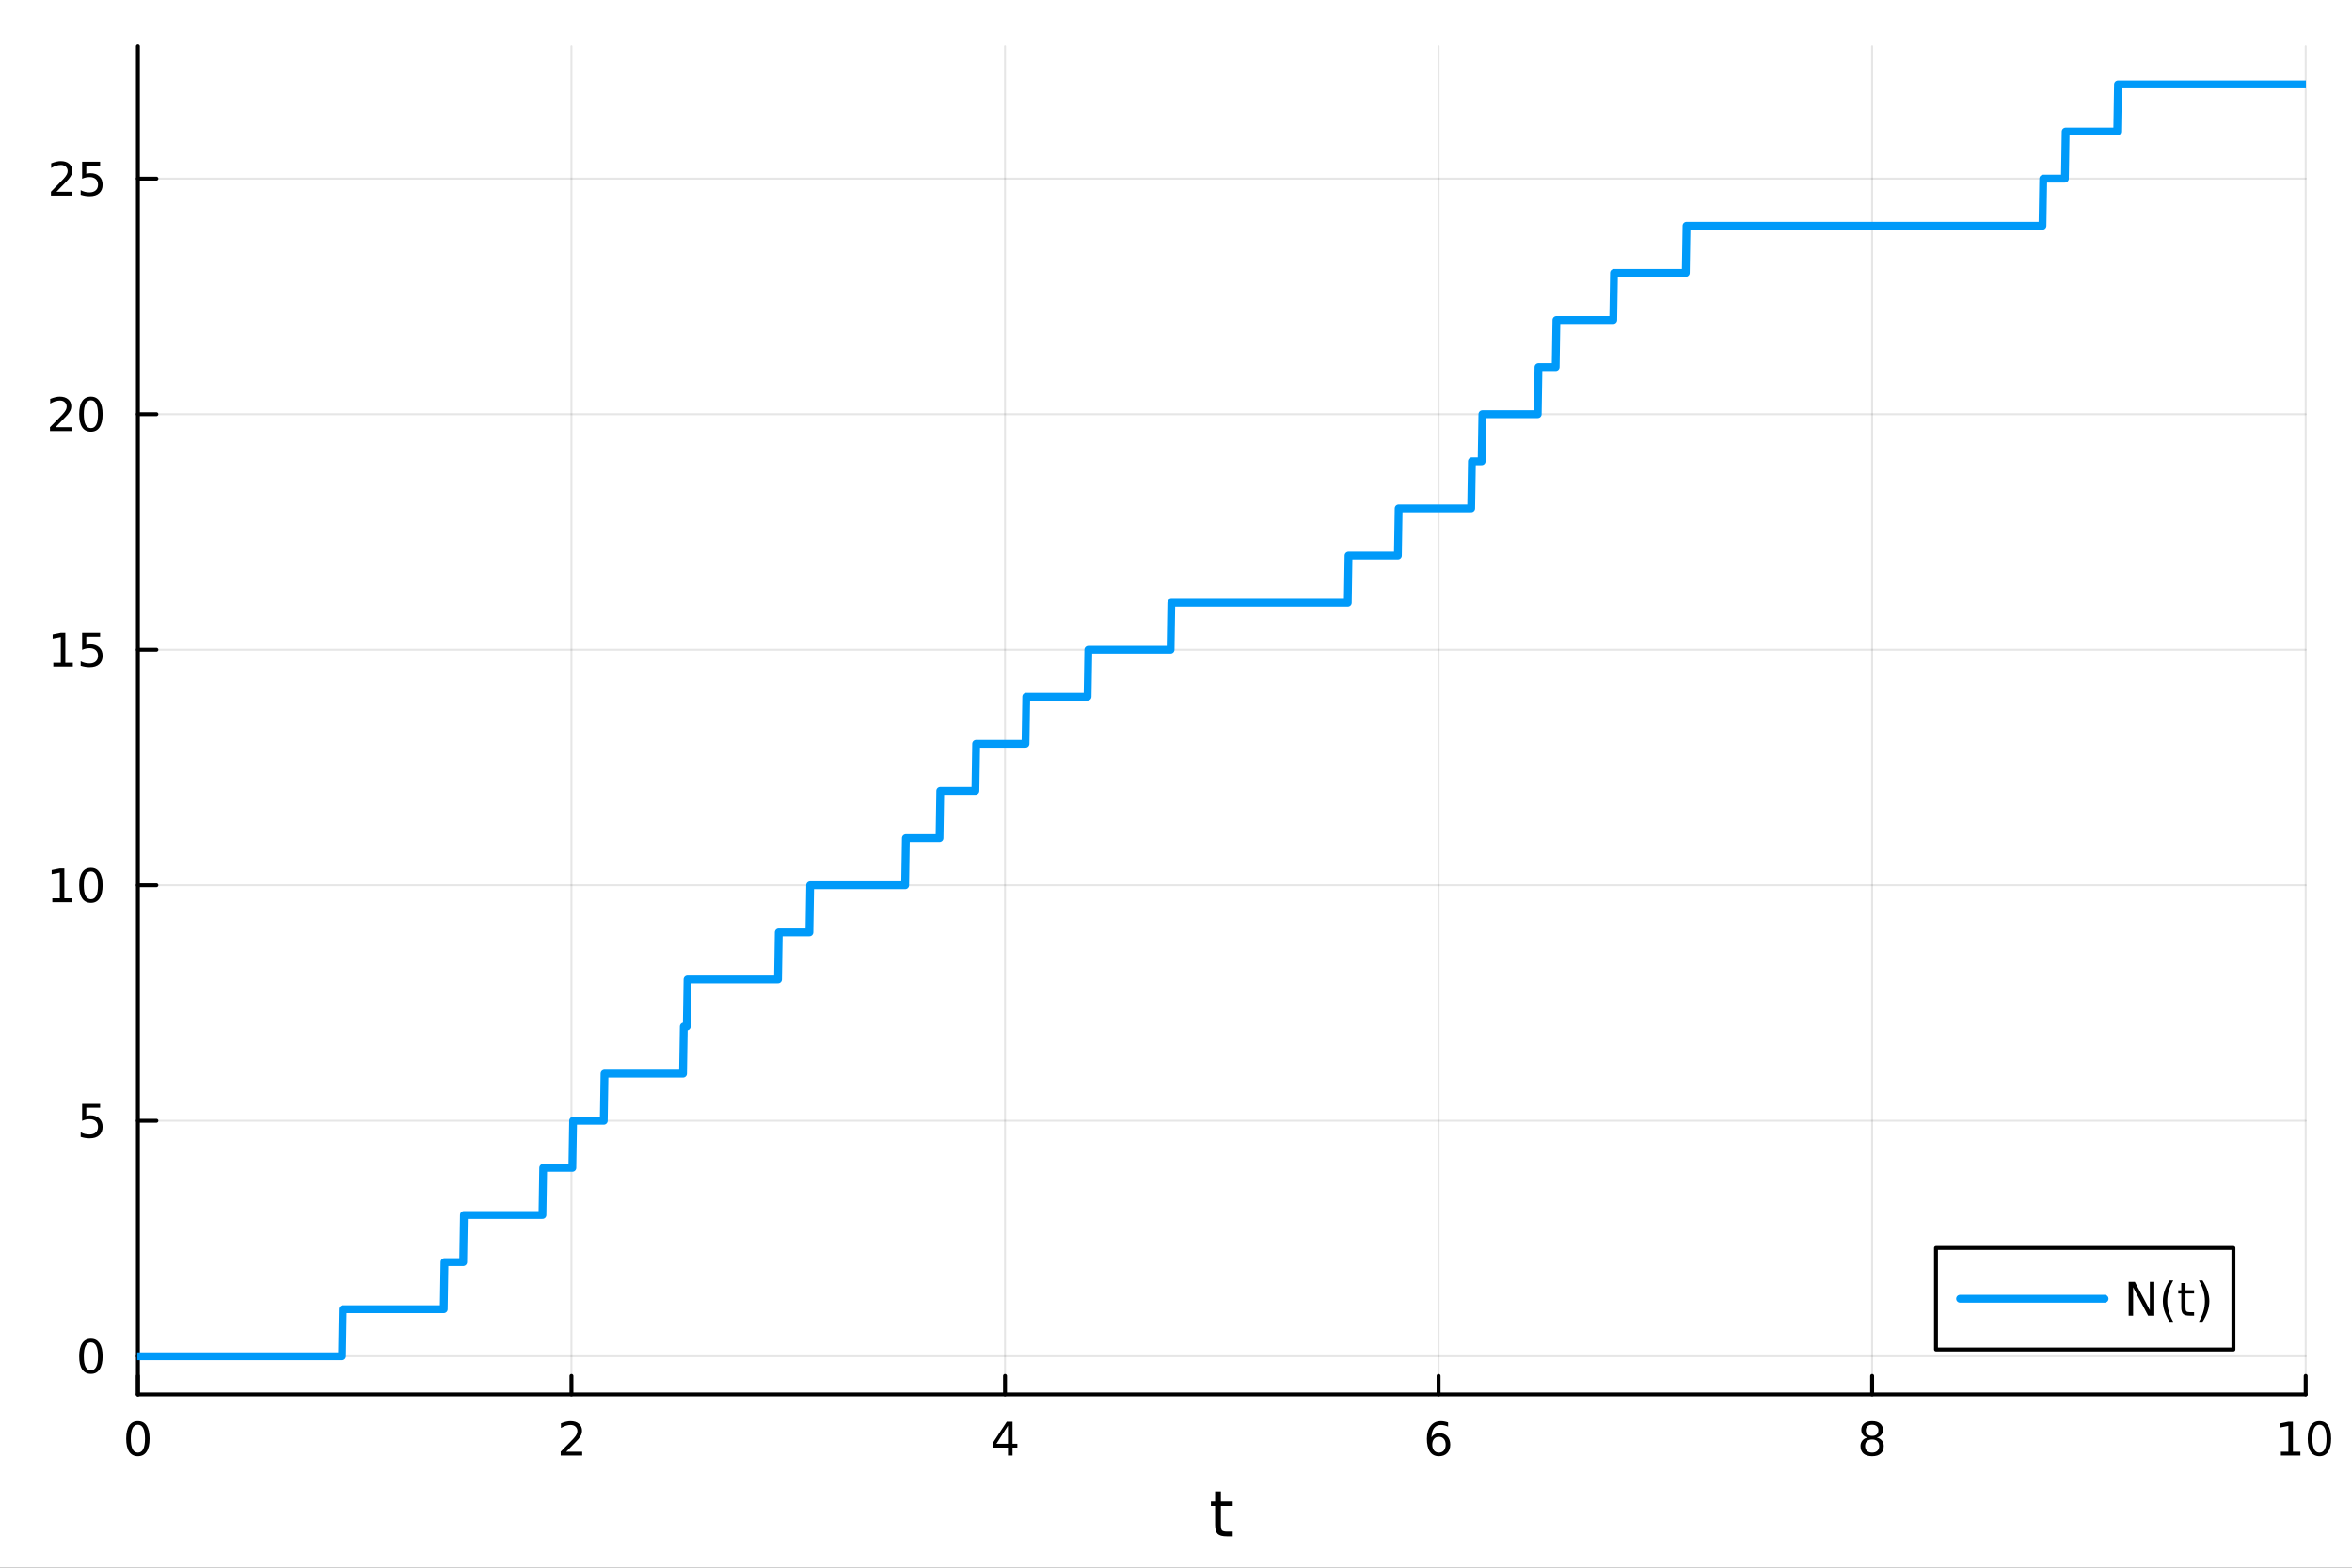 <?xml version="1.0" encoding="utf-8"?>
<svg xmlns="http://www.w3.org/2000/svg" xmlns:xlink="http://www.w3.org/1999/xlink" width="600" height="400" viewBox="0 0 2400 1600">
<rect x="0" y="0" width="2400" height="1600" fill="#333333" stroke="none"/>
<defs>
  <clipPath id="clip920">
    <rect x="0" y="0" width="2400" height="1600"/>
  </clipPath>
</defs>
<path clip-path="url(#clip920)" d="M0 1600 L2400 1600 L2400 0 L0 0  Z" fill="#ffffff" fill-rule="evenodd" fill-opacity="1"/>
<defs>
  <clipPath id="clip921">
    <rect x="480" y="0" width="1681" height="1600"/>
  </clipPath>
</defs>
<path clip-path="url(#clip920)" d="M140.696 1423.18 L2352.76 1423.18 L2352.76 47.244 L140.696 47.244  Z" fill="#ffffff" fill-rule="evenodd" fill-opacity="1"/>
<defs>
  <clipPath id="clip922">
    <rect x="140" y="47" width="2213" height="1377"/>
  </clipPath>
</defs>
<polyline clip-path="url(#clip922)" style="stroke:#000000; stroke-linecap:round; stroke-linejoin:round; stroke-width:2; stroke-opacity:0.1; fill:none" points="140.696,1423.18 140.696,47.244 "/>
<polyline clip-path="url(#clip922)" style="stroke:#000000; stroke-linecap:round; stroke-linejoin:round; stroke-width:2; stroke-opacity:0.1; fill:none" points="583.108,1423.18 583.108,47.244 "/>
<polyline clip-path="url(#clip922)" style="stroke:#000000; stroke-linecap:round; stroke-linejoin:round; stroke-width:2; stroke-opacity:0.1; fill:none" points="1025.52,1423.18 1025.52,47.244 "/>
<polyline clip-path="url(#clip922)" style="stroke:#000000; stroke-linecap:round; stroke-linejoin:round; stroke-width:2; stroke-opacity:0.1; fill:none" points="1467.93,1423.18 1467.93,47.244 "/>
<polyline clip-path="url(#clip922)" style="stroke:#000000; stroke-linecap:round; stroke-linejoin:round; stroke-width:2; stroke-opacity:0.1; fill:none" points="1910.34,1423.18 1910.34,47.244 "/>
<polyline clip-path="url(#clip922)" style="stroke:#000000; stroke-linecap:round; stroke-linejoin:round; stroke-width:2; stroke-opacity:0.1; fill:none" points="2352.76,1423.18 2352.76,47.244 "/>
<polyline clip-path="url(#clip922)" style="stroke:#000000; stroke-linecap:round; stroke-linejoin:round; stroke-width:2; stroke-opacity:0.1; fill:none" points="140.696,1384.24 2352.76,1384.24 "/>
<polyline clip-path="url(#clip922)" style="stroke:#000000; stroke-linecap:round; stroke-linejoin:round; stroke-width:2; stroke-opacity:0.1; fill:none" points="140.696,1143.86 2352.76,1143.86 "/>
<polyline clip-path="url(#clip922)" style="stroke:#000000; stroke-linecap:round; stroke-linejoin:round; stroke-width:2; stroke-opacity:0.1; fill:none" points="140.696,903.478 2352.76,903.478 "/>
<polyline clip-path="url(#clip922)" style="stroke:#000000; stroke-linecap:round; stroke-linejoin:round; stroke-width:2; stroke-opacity:0.1; fill:none" points="140.696,663.098 2352.76,663.098 "/>
<polyline clip-path="url(#clip922)" style="stroke:#000000; stroke-linecap:round; stroke-linejoin:round; stroke-width:2; stroke-opacity:0.1; fill:none" points="140.696,422.718 2352.76,422.718 "/>
<polyline clip-path="url(#clip922)" style="stroke:#000000; stroke-linecap:round; stroke-linejoin:round; stroke-width:2; stroke-opacity:0.1; fill:none" points="140.696,182.338 2352.76,182.338 "/>
<polyline clip-path="url(#clip920)" style="stroke:#000000; stroke-linecap:round; stroke-linejoin:round; stroke-width:4; stroke-opacity:1; fill:none" points="140.696,1423.18 2352.76,1423.18 "/>
<polyline clip-path="url(#clip920)" style="stroke:#000000; stroke-linecap:round; stroke-linejoin:round; stroke-width:4; stroke-opacity:1; fill:none" points="140.696,1423.18 140.696,1404.28 "/>
<polyline clip-path="url(#clip920)" style="stroke:#000000; stroke-linecap:round; stroke-linejoin:round; stroke-width:4; stroke-opacity:1; fill:none" points="583.108,1423.18 583.108,1404.28 "/>
<polyline clip-path="url(#clip920)" style="stroke:#000000; stroke-linecap:round; stroke-linejoin:round; stroke-width:4; stroke-opacity:1; fill:none" points="1025.52,1423.18 1025.52,1404.28 "/>
<polyline clip-path="url(#clip920)" style="stroke:#000000; stroke-linecap:round; stroke-linejoin:round; stroke-width:4; stroke-opacity:1; fill:none" points="1467.93,1423.18 1467.93,1404.28 "/>
<polyline clip-path="url(#clip920)" style="stroke:#000000; stroke-linecap:round; stroke-linejoin:round; stroke-width:4; stroke-opacity:1; fill:none" points="1910.34,1423.18 1910.34,1404.28 "/>
<polyline clip-path="url(#clip920)" style="stroke:#000000; stroke-linecap:round; stroke-linejoin:round; stroke-width:4; stroke-opacity:1; fill:none" points="2352.76,1423.18 2352.76,1404.28 "/>
<path clip-path="url(#clip920)" d="M140.696 1454.1 Q137.084 1454.1 135.256 1457.66 Q133.45 1461.2 133.45 1468.33 Q133.45 1475.44 135.256 1479.01 Q137.084 1482.55 140.696 1482.55 Q144.33 1482.55 146.135 1479.01 Q147.964 1475.44 147.964 1468.33 Q147.964 1461.2 146.135 1457.66 Q144.33 1454.1 140.696 1454.1 M140.696 1450.39 Q146.506 1450.39 149.561 1455 Q152.64 1459.58 152.64 1468.33 Q152.64 1477.06 149.561 1481.67 Q146.506 1486.25 140.696 1486.25 Q134.885 1486.25 131.807 1481.67 Q128.751 1477.06 128.751 1468.33 Q128.751 1459.58 131.807 1455 Q134.885 1450.39 140.696 1450.39 Z" fill="#000000" fill-rule="nonzero" fill-opacity="1" /><path clip-path="url(#clip920)" d="M577.76 1481.64 L594.08 1481.64 L594.08 1485.58 L572.135 1485.58 L572.135 1481.64 Q574.797 1478.89 579.381 1474.26 Q583.987 1469.61 585.168 1468.27 Q587.413 1465.74 588.293 1464.01 Q589.196 1462.25 589.196 1460.56 Q589.196 1457.8 587.251 1456.07 Q585.33 1454.33 582.228 1454.33 Q580.029 1454.33 577.575 1455.09 Q575.145 1455.86 572.367 1457.41 L572.367 1452.69 Q575.191 1451.55 577.645 1450.97 Q580.098 1450.39 582.135 1450.39 Q587.506 1450.39 590.7 1453.08 Q593.895 1455.77 593.895 1460.26 Q593.895 1462.39 593.084 1464.31 Q592.297 1466.2 590.191 1468.8 Q589.612 1469.47 586.51 1472.69 Q583.409 1475.88 577.76 1481.64 Z" fill="#000000" fill-rule="nonzero" fill-opacity="1" /><path clip-path="url(#clip920)" d="M1028.53 1455.09 L1016.72 1473.54 L1028.53 1473.54 L1028.53 1455.09 M1027.3 1451.02 L1033.18 1451.02 L1033.18 1473.54 L1038.11 1473.54 L1038.11 1477.43 L1033.18 1477.43 L1033.18 1485.58 L1028.53 1485.58 L1028.53 1477.43 L1012.93 1477.43 L1012.93 1472.92 L1027.3 1451.02 Z" fill="#000000" fill-rule="nonzero" fill-opacity="1" /><path clip-path="url(#clip920)" d="M1468.34 1466.44 Q1465.19 1466.44 1463.34 1468.59 Q1461.51 1470.74 1461.51 1474.49 Q1461.51 1478.22 1463.34 1480.39 Q1465.19 1482.55 1468.34 1482.55 Q1471.48 1482.55 1473.31 1480.39 Q1475.17 1478.22 1475.17 1474.49 Q1475.17 1470.74 1473.31 1468.59 Q1471.48 1466.44 1468.34 1466.44 M1477.62 1451.78 L1477.62 1456.04 Q1475.86 1455.21 1474.05 1454.77 Q1472.27 1454.33 1470.51 1454.33 Q1465.88 1454.33 1463.43 1457.45 Q1461 1460.58 1460.65 1466.9 Q1462.02 1464.89 1464.08 1463.82 Q1466.14 1462.73 1468.61 1462.73 Q1473.82 1462.73 1476.83 1465.9 Q1479.86 1469.05 1479.86 1474.49 Q1479.86 1479.82 1476.72 1483.03 Q1473.57 1486.25 1468.34 1486.25 Q1462.34 1486.25 1459.17 1481.67 Q1456 1477.06 1456 1468.33 Q1456 1460.14 1459.89 1455.28 Q1463.78 1450.39 1470.33 1450.39 Q1472.09 1450.39 1473.87 1450.74 Q1475.67 1451.09 1477.62 1451.78 Z" fill="#000000" fill-rule="nonzero" fill-opacity="1" /><path clip-path="url(#clip920)" d="M1910.34 1469.17 Q1907.01 1469.17 1905.09 1470.95 Q1903.19 1472.73 1903.19 1475.86 Q1903.19 1478.98 1905.09 1480.77 Q1907.01 1482.55 1910.34 1482.55 Q1913.68 1482.55 1915.6 1480.77 Q1917.52 1478.96 1917.52 1475.86 Q1917.52 1472.73 1915.6 1470.95 Q1913.7 1469.17 1910.34 1469.17 M1905.67 1467.18 Q1902.66 1466.44 1900.97 1464.38 Q1899.3 1462.32 1899.3 1459.35 Q1899.3 1455.21 1902.24 1452.8 Q1905.2 1450.39 1910.34 1450.39 Q1915.51 1450.39 1918.45 1452.8 Q1921.39 1455.21 1921.39 1459.35 Q1921.39 1462.32 1919.7 1464.38 Q1918.03 1466.44 1915.04 1467.18 Q1918.42 1467.96 1920.3 1470.26 Q1922.2 1472.55 1922.2 1475.86 Q1922.2 1480.88 1919.12 1483.57 Q1916.06 1486.25 1910.34 1486.25 Q1904.63 1486.25 1901.55 1483.57 Q1898.49 1480.88 1898.49 1475.86 Q1898.49 1472.55 1900.39 1470.26 Q1902.29 1467.96 1905.67 1467.18 M1903.95 1459.79 Q1903.95 1462.48 1905.62 1463.98 Q1907.31 1465.49 1910.34 1465.49 Q1913.35 1465.49 1915.04 1463.98 Q1916.76 1462.48 1916.76 1459.79 Q1916.76 1457.11 1915.04 1455.6 Q1913.35 1454.1 1910.34 1454.1 Q1907.31 1454.1 1905.62 1455.6 Q1903.95 1457.11 1903.95 1459.79 Z" fill="#000000" fill-rule="nonzero" fill-opacity="1" /><path clip-path="url(#clip920)" d="M2327.44 1481.64 L2335.08 1481.64 L2335.08 1455.28 L2326.77 1456.95 L2326.77 1452.69 L2335.04 1451.02 L2339.71 1451.02 L2339.71 1481.64 L2347.35 1481.64 L2347.35 1485.58 L2327.44 1485.58 L2327.44 1481.64 Z" fill="#000000" fill-rule="nonzero" fill-opacity="1" /><path clip-path="url(#clip920)" d="M2366.8 1454.1 Q2363.18 1454.1 2361.36 1457.66 Q2359.55 1461.2 2359.55 1468.33 Q2359.55 1475.44 2361.36 1479.01 Q2363.18 1482.55 2366.8 1482.55 Q2370.43 1482.55 2372.23 1479.01 Q2374.06 1475.44 2374.06 1468.33 Q2374.06 1461.2 2372.23 1457.66 Q2370.43 1454.1 2366.8 1454.1 M2366.8 1450.39 Q2372.61 1450.39 2375.66 1455 Q2378.74 1459.58 2378.74 1468.33 Q2378.74 1477.06 2375.66 1481.67 Q2372.61 1486.25 2366.8 1486.25 Q2360.99 1486.25 2357.91 1481.67 Q2354.85 1477.06 2354.85 1468.33 Q2354.85 1459.58 2357.91 1455 Q2360.99 1450.39 2366.8 1450.39 Z" fill="#000000" fill-rule="nonzero" fill-opacity="1" /><path clip-path="url(#clip920)" d="M1245.79 1522.27 L1245.79 1532.4 L1257.85 1532.4 L1257.85 1536.95 L1245.79 1536.95 L1245.79 1556.3 Q1245.79 1560.66 1246.96 1561.9 Q1248.17 1563.14 1251.83 1563.14 L1257.85 1563.14 L1257.85 1568.04 L1251.83 1568.04 Q1245.05 1568.04 1242.48 1565.53 Q1239.9 1562.98 1239.9 1556.3 L1239.9 1536.95 L1235.6 1536.95 L1235.6 1532.4 L1239.9 1532.4 L1239.9 1522.27 L1245.79 1522.27 Z" fill="#000000" fill-rule="nonzero" fill-opacity="1" /><polyline clip-path="url(#clip920)" style="stroke:#000000; stroke-linecap:round; stroke-linejoin:round; stroke-width:4; stroke-opacity:1; fill:none" points="140.696,1423.18 140.696,47.244 "/>
<polyline clip-path="url(#clip920)" style="stroke:#000000; stroke-linecap:round; stroke-linejoin:round; stroke-width:4; stroke-opacity:1; fill:none" points="140.696,1384.24 159.593,1384.24 "/>
<polyline clip-path="url(#clip920)" style="stroke:#000000; stroke-linecap:round; stroke-linejoin:round; stroke-width:4; stroke-opacity:1; fill:none" points="140.696,1143.86 159.593,1143.86 "/>
<polyline clip-path="url(#clip920)" style="stroke:#000000; stroke-linecap:round; stroke-linejoin:round; stroke-width:4; stroke-opacity:1; fill:none" points="140.696,903.478 159.593,903.478 "/>
<polyline clip-path="url(#clip920)" style="stroke:#000000; stroke-linecap:round; stroke-linejoin:round; stroke-width:4; stroke-opacity:1; fill:none" points="140.696,663.098 159.593,663.098 "/>
<polyline clip-path="url(#clip920)" style="stroke:#000000; stroke-linecap:round; stroke-linejoin:round; stroke-width:4; stroke-opacity:1; fill:none" points="140.696,422.718 159.593,422.718 "/>
<polyline clip-path="url(#clip920)" style="stroke:#000000; stroke-linecap:round; stroke-linejoin:round; stroke-width:4; stroke-opacity:1; fill:none" points="140.696,182.338 159.593,182.338 "/>
<path clip-path="url(#clip920)" d="M92.751 1370.04 Q89.14 1370.04 87.311 1373.6 Q85.506 1377.14 85.506 1384.27 Q85.506 1391.38 87.311 1394.94 Q89.14 1398.49 92.751 1398.49 Q96.385 1398.49 98.191 1394.94 Q100.02 1391.38 100.02 1384.27 Q100.02 1377.14 98.191 1373.6 Q96.385 1370.04 92.751 1370.04 M92.751 1366.33 Q98.561 1366.33 101.617 1370.94 Q104.696 1375.52 104.696 1384.27 Q104.696 1393 101.617 1397.61 Q98.561 1402.19 92.751 1402.19 Q86.941 1402.19 83.862 1397.61 Q80.807 1393 80.807 1384.27 Q80.807 1375.52 83.862 1370.94 Q86.941 1366.33 92.751 1366.33 Z" fill="#000000" fill-rule="nonzero" fill-opacity="1" /><path clip-path="url(#clip920)" d="M83.793 1126.58 L102.149 1126.58 L102.149 1130.51 L88.075 1130.51 L88.075 1138.99 Q89.094 1138.64 90.112 1138.48 Q91.131 1138.29 92.149 1138.29 Q97.936 1138.29 101.316 1141.46 Q104.696 1144.63 104.696 1150.05 Q104.696 1155.63 101.223 1158.73 Q97.751 1161.81 91.432 1161.81 Q89.256 1161.81 86.987 1161.44 Q84.742 1161.07 82.335 1160.33 L82.335 1155.63 Q84.418 1156.76 86.64 1157.32 Q88.862 1157.87 91.339 1157.87 Q95.344 1157.87 97.682 1155.77 Q100.02 1153.66 100.02 1150.05 Q100.02 1146.44 97.682 1144.33 Q95.344 1142.23 91.339 1142.23 Q89.464 1142.23 87.589 1142.64 Q85.737 1143.06 83.793 1143.94 L83.793 1126.58 Z" fill="#000000" fill-rule="nonzero" fill-opacity="1" /><path clip-path="url(#clip920)" d="M53.4 916.823 L61.038 916.823 L61.038 890.457 L52.728 892.124 L52.728 887.865 L60.992 886.198 L65.668 886.198 L65.668 916.823 L73.307 916.823 L73.307 920.758 L53.4 920.758 L53.4 916.823 Z" fill="#000000" fill-rule="nonzero" fill-opacity="1" /><path clip-path="url(#clip920)" d="M92.751 889.277 Q89.14 889.277 87.311 892.842 Q85.506 896.383 85.506 903.513 Q85.506 910.619 87.311 914.184 Q89.14 917.726 92.751 917.726 Q96.385 917.726 98.191 914.184 Q100.02 910.619 100.02 903.513 Q100.02 896.383 98.191 892.842 Q96.385 889.277 92.751 889.277 M92.751 885.573 Q98.561 885.573 101.617 890.18 Q104.696 894.763 104.696 903.513 Q104.696 912.24 101.617 916.846 Q98.561 921.429 92.751 921.429 Q86.941 921.429 83.862 916.846 Q80.807 912.24 80.807 903.513 Q80.807 894.763 83.862 890.18 Q86.941 885.573 92.751 885.573 Z" fill="#000000" fill-rule="nonzero" fill-opacity="1" /><path clip-path="url(#clip920)" d="M54.395 676.443 L62.034 676.443 L62.034 650.077 L53.724 651.744 L53.724 647.485 L61.987 645.818 L66.663 645.818 L66.663 676.443 L74.302 676.443 L74.302 680.378 L54.395 680.378 L54.395 676.443 Z" fill="#000000" fill-rule="nonzero" fill-opacity="1" /><path clip-path="url(#clip920)" d="M83.793 645.818 L102.149 645.818 L102.149 649.753 L88.075 649.753 L88.075 658.225 Q89.094 657.878 90.112 657.716 Q91.131 657.531 92.149 657.531 Q97.936 657.531 101.316 660.702 Q104.696 663.873 104.696 669.29 Q104.696 674.869 101.223 677.971 Q97.751 681.049 91.432 681.049 Q89.256 681.049 86.987 680.679 Q84.742 680.308 82.335 679.568 L82.335 674.869 Q84.418 676.003 86.64 676.559 Q88.862 677.114 91.339 677.114 Q95.344 677.114 97.682 675.008 Q100.02 672.901 100.02 669.29 Q100.02 665.679 97.682 663.572 Q95.344 661.466 91.339 661.466 Q89.464 661.466 87.589 661.883 Q85.737 662.299 83.793 663.179 L83.793 645.818 Z" fill="#000000" fill-rule="nonzero" fill-opacity="1" /><path clip-path="url(#clip920)" d="M56.617 436.063 L72.936 436.063 L72.936 439.998 L50.992 439.998 L50.992 436.063 Q53.654 433.308 58.237 428.678 Q62.844 424.026 64.025 422.683 Q66.27 420.16 67.149 418.424 Q68.052 416.665 68.052 414.975 Q68.052 412.22 66.108 410.484 Q64.186 408.748 61.085 408.748 Q58.886 408.748 56.432 409.512 Q54.001 410.276 51.224 411.827 L51.224 407.104 Q54.048 405.97 56.501 405.392 Q58.955 404.813 60.992 404.813 Q66.362 404.813 69.557 407.498 Q72.751 410.183 72.751 414.674 Q72.751 416.804 71.941 418.725 Q71.154 420.623 69.048 423.216 Q68.469 423.887 65.367 427.104 Q62.265 430.299 56.617 436.063 Z" fill="#000000" fill-rule="nonzero" fill-opacity="1" /><path clip-path="url(#clip920)" d="M92.751 408.517 Q89.14 408.517 87.311 412.081 Q85.506 415.623 85.506 422.753 Q85.506 429.859 87.311 433.424 Q89.14 436.965 92.751 436.965 Q96.385 436.965 98.191 433.424 Q100.02 429.859 100.02 422.753 Q100.02 415.623 98.191 412.081 Q96.385 408.517 92.751 408.517 M92.751 404.813 Q98.561 404.813 101.617 409.419 Q104.696 414.003 104.696 422.753 Q104.696 431.479 101.617 436.086 Q98.561 440.669 92.751 440.669 Q86.941 440.669 83.862 436.086 Q80.807 431.479 80.807 422.753 Q80.807 414.003 83.862 409.419 Q86.941 404.813 92.751 404.813 Z" fill="#000000" fill-rule="nonzero" fill-opacity="1" /><path clip-path="url(#clip920)" d="M57.612 195.683 L73.932 195.683 L73.932 199.618 L51.987 199.618 L51.987 195.683 Q54.65 192.928 59.233 188.298 Q63.839 183.646 65.02 182.303 Q67.265 179.78 68.145 178.044 Q69.048 176.285 69.048 174.595 Q69.048 171.84 67.103 170.104 Q65.182 168.368 62.08 168.368 Q59.881 168.368 57.427 169.132 Q54.997 169.896 52.219 171.447 L52.219 166.724 Q55.043 165.59 57.497 165.011 Q59.95 164.433 61.987 164.433 Q67.358 164.433 70.552 167.118 Q73.747 169.803 73.747 174.294 Q73.747 176.423 72.936 178.345 Q72.149 180.243 70.043 182.835 Q69.464 183.507 66.362 186.724 Q63.261 189.919 57.612 195.683 Z" fill="#000000" fill-rule="nonzero" fill-opacity="1" /><path clip-path="url(#clip920)" d="M83.793 165.058 L102.149 165.058 L102.149 168.993 L88.075 168.993 L88.075 177.465 Q89.094 177.118 90.112 176.956 Q91.131 176.771 92.149 176.771 Q97.936 176.771 101.316 179.942 Q104.696 183.113 104.696 188.53 Q104.696 194.108 101.223 197.21 Q97.751 200.289 91.432 200.289 Q89.256 200.289 86.987 199.919 Q84.742 199.548 82.335 198.808 L82.335 194.108 Q84.418 195.243 86.64 195.798 Q88.862 196.354 91.339 196.354 Q95.344 196.354 97.682 194.247 Q100.02 192.141 100.02 188.53 Q100.02 184.919 97.682 182.812 Q95.344 180.706 91.339 180.706 Q89.464 180.706 87.589 181.122 Q85.737 181.539 83.793 182.419 L83.793 165.058 Z" fill="#000000" fill-rule="nonzero" fill-opacity="1" /><polyline clip-path="url(#clip922)" style="stroke:#009af9; stroke-linecap:round; stroke-linejoin:round; stroke-width:8; stroke-opacity:1; fill:none" points="140.696,1384.24 141.459,1384.24 142.222,1384.24 142.985,1384.24 143.748,1384.24 144.511,1384.24 145.274,1384.24 146.037,1384.24 146.8,1384.24 147.563,1384.24 148.326,1384.24 149.089,1384.24 149.852,1384.24 150.615,1384.24 151.378,1384.24 152.141,1384.24 152.904,1384.24 153.667,1384.24 154.43,1384.24 155.193,1384.24 155.956,1384.24 156.719,1384.24 157.482,1384.24 158.246,1384.24 159.009,1384.24 159.772,1384.24 160.535,1384.24 161.298,1384.24 162.061,1384.24 162.824,1384.24 163.587,1384.24 164.35,1384.24 165.113,1384.24 165.876,1384.24 166.639,1384.24 167.402,1384.24 168.165,1384.24 168.928,1384.24 169.691,1384.24 170.454,1384.24 171.217,1384.24 171.98,1384.24 172.743,1384.24 173.506,1384.24 174.269,1384.24 175.032,1384.24 175.795,1384.24 176.559,1384.24 177.322,1384.24 178.085,1384.24 178.848,1384.24 179.611,1384.24 180.374,1384.24 181.137,1384.24 181.9,1384.24 182.663,1384.24 183.426,1384.24 184.189,1384.24 184.952,1384.24 185.715,1384.24 186.478,1384.24 187.241,1384.24 188.004,1384.24 188.767,1384.24 189.53,1384.24 190.293,1384.24 191.056,1384.24 191.819,1384.24 192.582,1384.24 193.345,1384.24 194.109,1384.24 194.872,1384.24 195.635,1384.24 196.398,1384.24 197.161,1384.24 197.924,1384.24 198.687,1384.24 199.45,1384.24 200.213,1384.24 200.976,1384.24 201.739,1384.24 202.502,1384.24 203.265,1384.24 204.028,1384.24 204.791,1384.24 205.554,1384.24 206.317,1384.24 207.08,1384.24 207.843,1384.24 208.606,1384.24 209.369,1384.24 210.132,1384.24 210.895,1384.24 211.658,1384.24 212.422,1384.24 213.185,1384.24 213.948,1384.24 214.711,1384.24 215.474,1384.24 216.237,1384.24 217,1384.24 217.763,1384.24 218.526,1384.24 219.289,1384.24 220.052,1384.24 220.815,1384.24 221.578,1384.24 222.341,1384.24 223.104,1384.24 223.867,1384.24 224.63,1384.24 225.393,1384.24 226.156,1384.24 226.919,1384.24 227.682,1384.24 228.445,1384.24 229.208,1384.24 229.972,1384.24 230.735,1384.24 231.498,1384.24 232.261,1384.24 233.024,1384.24 233.787,1384.24 234.55,1384.24 235.313,1384.24 236.076,1384.24 236.839,1384.24 237.602,1384.24 238.365,1384.24 239.128,1384.24 239.891,1384.24 240.654,1384.24 241.417,1384.24 242.18,1384.24 242.943,1384.24 243.706,1384.24 244.469,1384.24 245.232,1384.24 245.995,1384.24 246.758,1384.24 247.521,1384.24 248.285,1384.24 249.048,1384.24 249.811,1384.24 250.574,1384.24 251.337,1384.24 252.1,1384.24 252.863,1384.24 253.626,1384.24 254.389,1384.24 255.152,1384.24 255.915,1384.24 256.678,1384.24 257.441,1384.24 258.204,1384.24 258.967,1384.24 259.73,1384.24 260.493,1384.24 261.256,1384.24 262.019,1384.24 262.782,1384.24 263.545,1384.24 264.308,1384.24 265.071,1384.24 265.835,1384.24 266.598,1384.24 267.361,1384.24 268.124,1384.24 268.887,1384.24 269.65,1384.24 270.413,1384.24 271.176,1384.24 271.939,1384.24 272.702,1384.24 273.465,1384.24 274.228,1384.24 274.991,1384.24 275.754,1384.24 276.517,1384.24 277.28,1384.24 278.043,1384.24 278.806,1384.24 279.569,1384.24 280.332,1384.24 281.095,1384.24 281.858,1384.24 282.621,1384.24 283.384,1384.24 284.148,1384.24 284.911,1384.24 285.674,1384.24 286.437,1384.24 287.2,1384.24 287.963,1384.24 288.726,1384.24 289.489,1384.24 290.252,1384.24 291.015,1384.24 291.778,1384.24 292.541,1384.24 293.304,1384.24 294.067,1384.24 294.83,1384.24 295.593,1384.24 296.356,1384.24 297.119,1384.24 297.882,1384.24 298.645,1384.24 299.408,1384.24 300.171,1384.24 300.934,1384.24 301.698,1384.24 302.461,1384.24 303.224,1384.24 303.987,1384.24 304.75,1384.24 305.513,1384.24 306.276,1384.24 307.039,1384.24 307.802,1384.24 308.565,1384.24 309.328,1384.24 310.091,1384.24 310.854,1384.24 311.617,1384.24 312.38,1384.24 313.143,1384.24 313.906,1384.24 314.669,1384.24 315.432,1384.24 316.195,1384.24 316.958,1384.24 317.721,1384.24 318.484,1384.24 319.247,1384.24 320.011,1384.24 320.774,1384.24 321.537,1384.24 322.3,1384.24 323.063,1384.24 323.826,1384.24 324.589,1384.24 325.352,1384.24 326.115,1384.24 326.878,1384.24 327.641,1384.24 328.404,1384.24 329.167,1384.24 329.93,1384.24 330.693,1384.24 331.456,1384.24 332.219,1384.24 332.982,1384.24 333.745,1384.24 334.508,1384.24 335.271,1384.24 336.034,1384.24 336.797,1384.24 337.561,1384.24 338.324,1384.24 339.087,1384.24 339.85,1384.24 340.613,1384.24 341.376,1384.24 342.139,1384.24 342.902,1384.24 343.665,1384.24 344.428,1384.24 345.191,1384.24 345.954,1384.24 346.717,1384.24 347.48,1384.24 348.243,1384.24 349.006,1384.24 349.769,1336.16 350.532,1336.16 351.295,1336.16 352.058,1336.16 352.821,1336.16 353.584,1336.16 354.347,1336.16 355.11,1336.16 355.874,1336.16 356.637,1336.16 357.4,1336.16 358.163,1336.16 358.926,1336.16 359.689,1336.16 360.452,1336.16 361.215,1336.16 361.978,1336.16 362.741,1336.16 363.504,1336.16 364.267,1336.16 365.03,1336.16 365.793,1336.16 366.556,1336.16 367.319,1336.16 368.082,1336.16 368.845,1336.16 369.608,1336.16 370.371,1336.16 371.134,1336.16 371.897,1336.16 372.66,1336.16 373.424,1336.16 374.187,1336.16 374.95,1336.16 375.713,1336.16 376.476,1336.16 377.239,1336.16 378.002,1336.16 378.765,1336.16 379.528,1336.16 380.291,1336.16 381.054,1336.16 381.817,1336.16 382.58,1336.16 383.343,1336.16 384.106,1336.16 384.869,1336.16 385.632,1336.16 386.395,1336.16 387.158,1336.16 387.921,1336.16 388.684,1336.16 389.447,1336.16 390.21,1336.16 390.973,1336.16 391.737,1336.16 392.5,1336.16 393.263,1336.16 394.026,1336.16 394.789,1336.16 395.552,1336.16 396.315,1336.16 397.078,1336.16 397.841,1336.16 398.604,1336.16 399.367,1336.16 400.13,1336.16 400.893,1336.16 401.656,1336.16 402.419,1336.16 403.182,1336.16 403.945,1336.16 404.708,1336.16 405.471,1336.16 406.234,1336.16 406.997,1336.16 407.76,1336.16 408.523,1336.16 409.287,1336.16 410.05,1336.16 410.813,1336.16 411.576,1336.16 412.339,1336.16 413.102,1336.16 413.865,1336.16 414.628,1336.16 415.391,1336.16 416.154,1336.16 416.917,1336.16 417.68,1336.16 418.443,1336.16 419.206,1336.16 419.969,1336.16 420.732,1336.16 421.495,1336.16 422.258,1336.16 423.021,1336.16 423.784,1336.16 424.547,1336.16 425.31,1336.16 426.073,1336.16 426.836,1336.16 427.6,1336.16 428.363,1336.16 429.126,1336.16 429.889,1336.16 430.652,1336.16 431.415,1336.16 432.178,1336.16 432.941,1336.16 433.704,1336.16 434.467,1336.16 435.23,1336.16 435.993,1336.16 436.756,1336.16 437.519,1336.16 438.282,1336.16 439.045,1336.16 439.808,1336.16 440.571,1336.16 441.334,1336.16 442.097,1336.16 442.86,1336.16 443.623,1336.16 444.386,1336.16 445.15,1336.16 445.913,1336.16 446.676,1336.16 447.439,1336.16 448.202,1336.16 448.965,1336.16 449.728,1336.16 450.491,1336.16 451.254,1336.16 452.017,1336.16 452.78,1336.16 453.543,1288.09 454.306,1288.09 455.069,1288.09 455.832,1288.09 456.595,1288.09 457.358,1288.09 458.121,1288.09 458.884,1288.09 459.647,1288.09 460.41,1288.09 461.173,1288.09 461.936,1288.09 462.699,1288.09 463.463,1288.09 464.226,1288.09 464.989,1288.09 465.752,1288.09 466.515,1288.09 467.278,1288.09 468.041,1288.09 468.804,1288.09 469.567,1288.09 470.33,1288.09 471.093,1288.09 471.856,1288.09 472.619,1288.09 473.382,1240.01 474.145,1240.01 474.908,1240.01 475.671,1240.01 476.434,1240.01 477.197,1240.01 477.96,1240.01 478.723,1240.01 479.486,1240.01 480.249,1240.01 481.013,1240.01 481.776,1240.01 482.539,1240.01 483.302,1240.01 484.065,1240.01 484.828,1240.01 485.591,1240.01 486.354,1240.01 487.117,1240.01 487.88,1240.01 488.643,1240.01 489.406,1240.01 490.169,1240.01 490.932,1240.01 491.695,1240.01 492.458,1240.01 493.221,1240.01 493.984,1240.01 494.747,1240.01 495.51,1240.01 496.273,1240.01 497.036,1240.01 497.799,1240.01 498.562,1240.01 499.326,1240.01 500.089,1240.01 500.852,1240.01 501.615,1240.01 502.378,1240.01 503.141,1240.01 503.904,1240.01 504.667,1240.01 505.43,1240.01 506.193,1240.01 506.956,1240.01 507.719,1240.01 508.482,1240.01 509.245,1240.01 510.008,1240.01 510.771,1240.01 511.534,1240.01 512.297,1240.01 513.06,1240.01 513.823,1240.01 514.586,1240.01 515.349,1240.01 516.112,1240.01 516.876,1240.01 517.639,1240.01 518.402,1240.01 519.165,1240.01 519.928,1240.01 520.691,1240.01 521.454,1240.01 522.217,1240.01 522.98,1240.01 523.743,1240.01 524.506,1240.01 525.269,1240.01 526.032,1240.01 526.795,1240.01 527.558,1240.01 528.321,1240.01 529.084,1240.01 529.847,1240.01 530.61,1240.01 531.373,1240.01 532.136,1240.01 532.899,1240.01 533.662,1240.01 534.425,1240.01 535.189,1240.01 535.952,1240.01 536.715,1240.01 537.478,1240.01 538.241,1240.01 539.004,1240.01 539.767,1240.01 540.53,1240.01 541.293,1240.01 542.056,1240.01 542.819,1240.01 543.582,1240.01 544.345,1240.01 545.108,1240.01 545.871,1240.01 546.634,1240.01 547.397,1240.01 548.16,1240.01 548.923,1240.01 549.686,1240.01 550.449,1240.01 551.212,1240.01 551.975,1240.01 552.739,1240.01 553.502,1240.01 554.265,1191.93 555.028,1191.93 555.791,1191.93 556.554,1191.93 557.317,1191.93 558.08,1191.93 558.843,1191.93 559.606,1191.93 560.369,1191.93 561.132,1191.93 561.895,1191.93 562.658,1191.93 563.421,1191.93 564.184,1191.93 564.947,1191.93 565.71,1191.93 566.473,1191.93 567.236,1191.93 567.999,1191.93 568.762,1191.93 569.525,1191.93 570.288,1191.93 571.052,1191.93 571.815,1191.93 572.578,1191.93 573.341,1191.93 574.104,1191.93 574.867,1191.93 575.63,1191.93 576.393,1191.93 577.156,1191.93 577.919,1191.93 578.682,1191.93 579.445,1191.93 580.208,1191.93 580.971,1191.93 581.734,1191.93 582.497,1191.93 583.26,1191.93 584.023,1191.93 584.786,1143.86 585.549,1143.86 586.312,1143.86 587.075,1143.86 587.838,1143.86 588.602,1143.86 589.365,1143.86 590.128,1143.86 590.891,1143.86 591.654,1143.86 592.417,1143.86 593.18,1143.86 593.943,1143.86 594.706,1143.86 595.469,1143.86 596.232,1143.86 596.995,1143.86 597.758,1143.86 598.521,1143.86 599.284,1143.86 600.047,1143.86 600.81,1143.86 601.573,1143.86 602.336,1143.86 603.099,1143.86 603.862,1143.86 604.625,1143.86 605.388,1143.86 606.151,1143.86 606.915,1143.86 607.678,1143.86 608.441,1143.86 609.204,1143.86 609.967,1143.86 610.73,1143.86 611.493,1143.86 612.256,1143.86 613.019,1143.86 613.782,1143.86 614.545,1143.86 615.308,1143.86 616.071,1143.86 616.834,1095.78 617.597,1095.78 618.36,1095.78 619.123,1095.78 619.886,1095.78 620.649,1095.78 621.412,1095.78 622.175,1095.78 622.938,1095.78 623.701,1095.78 624.465,1095.78 625.228,1095.78 625.991,1095.78 626.754,1095.78 627.517,1095.78 628.28,1095.78 629.043,1095.78 629.806,1095.78 630.569,1095.78 631.332,1095.78 632.095,1095.78 632.858,1095.78 633.621,1095.78 634.384,1095.78 635.147,1095.78 635.91,1095.78 636.673,1095.78 637.436,1095.78 638.199,1095.78 638.962,1095.78 639.725,1095.78 640.488,1095.78 641.251,1095.78 642.014,1095.78 642.778,1095.78 643.541,1095.78 644.304,1095.78 645.067,1095.78 645.83,1095.78 646.593,1095.78 647.356,1095.78 648.119,1095.78 648.882,1095.78 649.645,1095.78 650.408,1095.78 651.171,1095.78 651.934,1095.78 652.697,1095.78 653.46,1095.78 654.223,1095.78 654.986,1095.78 655.749,1095.78 656.512,1095.78 657.275,1095.78 658.038,1095.78 658.801,1095.78 659.564,1095.78 660.328,1095.78 661.091,1095.78 661.854,1095.78 662.617,1095.78 663.38,1095.78 664.143,1095.78 664.906,1095.78 665.669,1095.78 666.432,1095.78 667.195,1095.78 667.958,1095.78 668.721,1095.78 669.484,1095.78 670.247,1095.78 671.01,1095.78 671.773,1095.78 672.536,1095.78 673.299,1095.78 674.062,1095.78 674.825,1095.78 675.588,1095.78 676.351,1095.78 677.114,1095.78 677.877,1095.78 678.641,1095.78 679.404,1095.78 680.167,1095.78 680.93,1095.78 681.693,1095.78 682.456,1095.78 683.219,1095.78 683.982,1095.78 684.745,1095.78 685.508,1095.78 686.271,1095.78 687.034,1095.78 687.797,1095.78 688.56,1095.78 689.323,1095.78 690.086,1095.78 690.849,1095.78 691.612,1095.78 692.375,1095.78 693.138,1095.78 693.901,1095.78 694.664,1095.78 695.427,1095.78 696.191,1095.78 696.954,1095.78 697.717,1047.71 698.48,1047.71 699.243,1047.71 700.006,1047.71 700.769,1047.71 701.532,999.63 702.295,999.63 703.058,999.63 703.821,999.63 704.584,999.63 705.347,999.63 706.11,999.63 706.873,999.63 707.636,999.63 708.399,999.63 709.162,999.63 709.925,999.63 710.688,999.63 711.451,999.63 712.214,999.63 712.977,999.63 713.74,999.63 714.504,999.63 715.267,999.63 716.03,999.63 716.793,999.63 717.556,999.63 718.319,999.63 719.082,999.63 719.845,999.63 720.608,999.63 721.371,999.63 722.134,999.63 722.897,999.63 723.66,999.63 724.423,999.63 725.186,999.63 725.949,999.63 726.712,999.63 727.475,999.63 728.238,999.63 729.001,999.63 729.764,999.63 730.527,999.63 731.29,999.63 732.054,999.63 732.817,999.63 733.58,999.63 734.343,999.63 735.106,999.63 735.869,999.63 736.632,999.63 737.395,999.63 738.158,999.63 738.921,999.63 739.684,999.63 740.447,999.63 741.21,999.63 741.973,999.63 742.736,999.63 743.499,999.63 744.262,999.63 745.025,999.63 745.788,999.63 746.551,999.63 747.314,999.63 748.077,999.63 748.84,999.63 749.603,999.63 750.367,999.63 751.13,999.63 751.893,999.63 752.656,999.63 753.419,999.63 754.182,999.63 754.945,999.63 755.708,999.63 756.471,999.63 757.234,999.63 757.997,999.63 758.76,999.63 759.523,999.63 760.286,999.63 761.049,999.63 761.812,999.63 762.575,999.63 763.338,999.63 764.101,999.63 764.864,999.63 765.627,999.63 766.39,999.63 767.153,999.63 767.917,999.63 768.68,999.63 769.443,999.63 770.206,999.63 770.969,999.63 771.732,999.63 772.495,999.63 773.258,999.63 774.021,999.63 774.784,999.63 775.547,999.63 776.31,999.63 777.073,999.63 777.836,999.63 778.599,999.63 779.362,999.63 780.125,999.63 780.888,999.63 781.651,999.63 782.414,999.63 783.177,999.63 783.94,999.63 784.703,999.63 785.466,999.63 786.23,999.63 786.993,999.63 787.756,999.63 788.519,999.63 789.282,999.63 790.045,999.63 790.808,999.63 791.571,999.63 792.334,999.63 793.097,999.63 793.86,999.63 794.623,951.554 795.386,951.554 796.149,951.554 796.912,951.554 797.675,951.554 798.438,951.554 799.201,951.554 799.964,951.554 800.727,951.554 801.49,951.554 802.253,951.554 803.016,951.554 803.78,951.554 804.543,951.554 805.306,951.554 806.069,951.554 806.832,951.554 807.595,951.554 808.358,951.554 809.121,951.554 809.884,951.554 810.647,951.554 811.41,951.554 812.173,951.554 812.936,951.554 813.699,951.554 814.462,951.554 815.225,951.554 815.988,951.554 816.751,951.554 817.514,951.554 818.277,951.554 819.04,951.554 819.803,951.554 820.566,951.554 821.329,951.554 822.093,951.554 822.856,951.554 823.619,951.554 824.382,951.554 825.145,951.554 825.908,951.554 826.671,903.478 827.434,903.478 828.197,903.478 828.96,903.478 829.723,903.478 830.486,903.478 831.249,903.478 832.012,903.478 832.775,903.478 833.538,903.478 834.301,903.478 835.064,903.478 835.827,903.478 836.59,903.478 837.353,903.478 838.116,903.478 838.879,903.478 839.643,903.478 840.406,903.478 841.169,903.478 841.932,903.478 842.695,903.478 843.458,903.478 844.221,903.478 844.984,903.478 845.747,903.478 846.51,903.478 847.273,903.478 848.036,903.478 848.799,903.478 849.562,903.478 850.325,903.478 851.088,903.478 851.851,903.478 852.614,903.478 853.377,903.478 854.14,903.478 854.903,903.478 855.666,903.478 856.429,903.478 857.192,903.478 857.956,903.478 858.719,903.478 859.482,903.478 860.245,903.478 861.008,903.478 861.771,903.478 862.534,903.478 863.297,903.478 864.06,903.478 864.823,903.478 865.586,903.478 866.349,903.478 867.112,903.478 867.875,903.478 868.638,903.478 869.401,903.478 870.164,903.478 870.927,903.478 871.69,903.478 872.453,903.478 873.216,903.478 873.979,903.478 874.742,903.478 875.506,903.478 876.269,903.478 877.032,903.478 877.795,903.478 878.558,903.478 879.321,903.478 880.084,903.478 880.847,903.478 881.61,903.478 882.373,903.478 883.136,903.478 883.899,903.478 884.662,903.478 885.425,903.478 886.188,903.478 886.951,903.478 887.714,903.478 888.477,903.478 889.24,903.478 890.003,903.478 890.766,903.478 891.529,903.478 892.292,903.478 893.056,903.478 893.819,903.478 894.582,903.478 895.345,903.478 896.108,903.478 896.871,903.478 897.634,903.478 898.397,903.478 899.16,903.478 899.923,903.478 900.686,903.478 901.449,903.478 902.212,903.478 902.975,903.478 903.738,903.478 904.501,903.478 905.264,903.478 906.027,903.478 906.79,903.478 907.553,903.478 908.316,903.478 909.079,903.478 909.842,903.478 910.605,903.478 911.369,903.478 912.132,903.478 912.895,903.478 913.658,903.478 914.421,903.478 915.184,903.478 915.947,903.478 916.71,903.478 917.473,903.478 918.236,903.478 918.999,903.478 919.762,903.478 920.525,903.478 921.288,903.478 922.051,903.478 922.814,903.478 923.577,903.478 924.34,855.402 925.103,855.402 925.866,855.402 926.629,855.402 927.392,855.402 928.155,855.402 928.919,855.402 929.682,855.402 930.445,855.402 931.208,855.402 931.971,855.402 932.734,855.402 933.497,855.402 934.26,855.402 935.023,855.402 935.786,855.402 936.549,855.402 937.312,855.402 938.075,855.402 938.838,855.402 939.601,855.402 940.364,855.402 941.127,855.402 941.89,855.402 942.653,855.402 943.416,855.402 944.179,855.402 944.942,855.402 945.705,855.402 946.468,855.402 947.232,855.402 947.995,855.402 948.758,855.402 949.521,855.402 950.284,855.402 951.047,855.402 951.81,855.402 952.573,855.402 953.336,855.402 954.099,855.402 954.862,855.402 955.625,855.402 956.388,855.402 957.151,855.402 957.914,855.402 958.677,855.402 959.44,807.326 960.203,807.326 960.966,807.326 961.729,807.326 962.492,807.326 963.255,807.326 964.018,807.326 964.782,807.326 965.545,807.326 966.308,807.326 967.071,807.326 967.834,807.326 968.597,807.326 969.36,807.326 970.123,807.326 970.886,807.326 971.649,807.326 972.412,807.326 973.175,807.326 973.938,807.326 974.701,807.326 975.464,807.326 976.227,807.326 976.99,807.326 977.753,807.326 978.516,807.326 979.279,807.326 980.042,807.326 980.805,807.326 981.568,807.326 982.331,807.326 983.095,807.326 983.858,807.326 984.621,807.326 985.384,807.326 986.147,807.326 986.91,807.326 987.673,807.326 988.436,807.326 989.199,807.326 989.962,807.326 990.725,807.326 991.488,807.326 992.251,807.326 993.014,807.326 993.777,807.326 994.54,807.326 995.303,807.326 996.066,759.25 996.829,759.25 997.592,759.25 998.355,759.25 999.118,759.25 999.881,759.25 1000.64,759.25 1001.41,759.25 1002.17,759.25 1002.93,759.25 1003.7,759.25 1004.46,759.25 1005.22,759.25 1005.99,759.25 1006.75,759.25 1007.51,759.25 1008.27,759.25 1009.04,759.25 1009.8,759.25 1010.56,759.25 1011.33,759.25 1012.09,759.25 1012.85,759.25 1013.62,759.25 1014.38,759.25 1015.14,759.25 1015.91,759.25 1016.67,759.25 1017.43,759.25 1018.19,759.25 1018.96,759.25 1019.72,759.25 1020.48,759.25 1021.25,759.25 1022.01,759.25 1022.77,759.25 1023.54,759.25 1024.3,759.25 1025.06,759.25 1025.82,759.25 1026.59,759.25 1027.35,759.25 1028.11,759.25 1028.88,759.25 1029.64,759.25 1030.4,759.25 1031.17,759.25 1031.93,759.25 1032.69,759.25 1033.46,759.25 1034.22,759.25 1034.98,759.25 1035.74,759.25 1036.51,759.25 1037.27,759.25 1038.03,759.25 1038.8,759.25 1039.56,759.25 1040.32,759.25 1041.09,759.25 1041.85,759.25 1042.61,759.25 1043.37,759.25 1044.14,759.25 1044.9,759.25 1045.66,759.25 1046.43,759.25 1047.19,711.174 1047.95,711.174 1048.72,711.174 1049.48,711.174 1050.24,711.174 1051.01,711.174 1051.77,711.174 1052.53,711.174 1053.29,711.174 1054.06,711.174 1054.82,711.174 1055.58,711.174 1056.35,711.174 1057.11,711.174 1057.87,711.174 1058.64,711.174 1059.4,711.174 1060.16,711.174 1060.92,711.174 1061.69,711.174 1062.45,711.174 1063.21,711.174 1063.98,711.174 1064.74,711.174 1065.5,711.174 1066.27,711.174 1067.03,711.174 1067.79,711.174 1068.56,711.174 1069.32,711.174 1070.08,711.174 1070.84,711.174 1071.61,711.174 1072.37,711.174 1073.13,711.174 1073.9,711.174 1074.66,711.174 1075.42,711.174 1076.19,711.174 1076.95,711.174 1077.71,711.174 1078.47,711.174 1079.24,711.174 1080,711.174 1080.76,711.174 1081.53,711.174 1082.29,711.174 1083.05,711.174 1083.82,711.174 1084.58,711.174 1085.34,711.174 1086.11,711.174 1086.87,711.174 1087.63,711.174 1088.39,711.174 1089.16,711.174 1089.92,711.174 1090.68,711.174 1091.45,711.174 1092.21,711.174 1092.97,711.174 1093.74,711.174 1094.5,711.174 1095.26,711.174 1096.02,711.174 1096.79,711.174 1097.55,711.174 1098.31,711.174 1099.08,711.174 1099.84,711.174 1100.6,711.174 1101.37,711.174 1102.13,711.174 1102.89,711.174 1103.66,711.174 1104.42,711.174 1105.18,711.174 1105.94,711.174 1106.71,711.174 1107.47,711.174 1108.23,711.174 1109,711.174 1109.76,711.174 1110.52,663.098 1111.29,663.098 1112.05,663.098 1112.81,663.098 1113.57,663.098 1114.34,663.098 1115.1,663.098 1115.86,663.098 1116.63,663.098 1117.39,663.098 1118.15,663.098 1118.92,663.098 1119.68,663.098 1120.44,663.098 1121.21,663.098 1121.97,663.098 1122.73,663.098 1123.49,663.098 1124.26,663.098 1125.02,663.098 1125.78,663.098 1126.55,663.098 1127.31,663.098 1128.07,663.098 1128.84,663.098 1129.6,663.098 1130.36,663.098 1131.12,663.098 1131.89,663.098 1132.65,663.098 1133.41,663.098 1134.18,663.098 1134.94,663.098 1135.7,663.098 1136.47,663.098 1137.23,663.098 1137.99,663.098 1138.76,663.098 1139.52,663.098 1140.28,663.098 1141.04,663.098 1141.81,663.098 1142.57,663.098 1143.33,663.098 1144.1,663.098 1144.86,663.098 1145.62,663.098 1146.39,663.098 1147.15,663.098 1147.91,663.098 1148.67,663.098 1149.44,663.098 1150.2,663.098 1150.96,663.098 1151.73,663.098 1152.49,663.098 1153.25,663.098 1154.02,663.098 1154.78,663.098 1155.54,663.098 1156.31,663.098 1157.07,663.098 1157.83,663.098 1158.59,663.098 1159.36,663.098 1160.12,663.098 1160.88,663.098 1161.65,663.098 1162.41,663.098 1163.17,663.098 1163.94,663.098 1164.7,663.098 1165.46,663.098 1166.22,663.098 1166.99,663.098 1167.75,663.098 1168.51,663.098 1169.28,663.098 1170.04,663.098 1170.8,663.098 1171.57,663.098 1172.33,663.098 1173.09,663.098 1173.86,663.098 1174.62,663.098 1175.38,663.098 1176.14,663.098 1176.91,663.098 1177.67,663.098 1178.43,663.098 1179.2,663.098 1179.96,663.098 1180.72,663.098 1181.49,663.098 1182.25,663.098 1183.01,663.098 1183.77,663.098 1184.54,663.098 1185.3,663.098 1186.06,663.098 1186.83,663.098 1187.59,663.098 1188.35,663.098 1189.12,663.098 1189.88,663.098 1190.64,663.098 1191.41,663.098 1192.17,663.098 1192.93,663.098 1193.69,663.098 1194.46,663.098 1195.22,615.022 1195.98,615.022 1196.75,615.022 1197.51,615.022 1198.27,615.022 1199.04,615.022 1199.8,615.022 1200.56,615.022 1201.32,615.022 1202.09,615.022 1202.85,615.022 1203.61,615.022 1204.38,615.022 1205.14,615.022 1205.9,615.022 1206.67,615.022 1207.43,615.022 1208.19,615.022 1208.96,615.022 1209.72,615.022 1210.48,615.022 1211.24,615.022 1212.01,615.022 1212.77,615.022 1213.53,615.022 1214.3,615.022 1215.06,615.022 1215.82,615.022 1216.59,615.022 1217.35,615.022 1218.11,615.022 1218.87,615.022 1219.64,615.022 1220.4,615.022 1221.16,615.022 1221.93,615.022 1222.69,615.022 1223.45,615.022 1224.22,615.022 1224.98,615.022 1225.74,615.022 1226.51,615.022 1227.27,615.022 1228.03,615.022 1228.79,615.022 1229.56,615.022 1230.32,615.022 1231.08,615.022 1231.85,615.022 1232.61,615.022 1233.37,615.022 1234.14,615.022 1234.9,615.022 1235.66,615.022 1236.42,615.022 1237.19,615.022 1237.95,615.022 1238.71,615.022 1239.48,615.022 1240.24,615.022 1241,615.022 1241.77,615.022 1242.53,615.022 1243.29,615.022 1244.06,615.022 1244.82,615.022 1245.58,615.022 1246.34,615.022 1247.11,615.022 1247.87,615.022 1248.63,615.022 1249.4,615.022 1250.16,615.022 1250.92,615.022 1251.69,615.022 1252.45,615.022 1253.21,615.022 1253.97,615.022 1254.74,615.022 1255.5,615.022 1256.26,615.022 1257.03,615.022 1257.79,615.022 1258.55,615.022 1259.32,615.022 1260.08,615.022 1260.84,615.022 1261.61,615.022 1262.37,615.022 1263.13,615.022 1263.89,615.022 1264.66,615.022 1265.42,615.022 1266.18,615.022 1266.95,615.022 1267.71,615.022 1268.47,615.022 1269.24,615.022 1270,615.022 1270.76,615.022 1271.52,615.022 1272.29,615.022 1273.05,615.022 1273.81,615.022 1274.58,615.022 1275.34,615.022 1276.1,615.022 1276.87,615.022 1277.63,615.022 1278.39,615.022 1279.16,615.022 1279.92,615.022 1280.68,615.022 1281.44,615.022 1282.21,615.022 1282.97,615.022 1283.73,615.022 1284.5,615.022 1285.26,615.022 1286.02,615.022 1286.79,615.022 1287.55,615.022 1288.31,615.022 1289.07,615.022 1289.84,615.022 1290.6,615.022 1291.36,615.022 1292.13,615.022 1292.89,615.022 1293.65,615.022 1294.42,615.022 1295.18,615.022 1295.94,615.022 1296.71,615.022 1297.47,615.022 1298.23,615.022 1298.99,615.022 1299.76,615.022 1300.52,615.022 1301.28,615.022 1302.05,615.022 1302.81,615.022 1303.57,615.022 1304.34,615.022 1305.1,615.022 1305.86,615.022 1306.62,615.022 1307.39,615.022 1308.15,615.022 1308.91,615.022 1309.68,615.022 1310.44,615.022 1311.2,615.022 1311.97,615.022 1312.73,615.022 1313.49,615.022 1314.25,615.022 1315.02,615.022 1315.78,615.022 1316.54,615.022 1317.31,615.022 1318.07,615.022 1318.83,615.022 1319.6,615.022 1320.36,615.022 1321.12,615.022 1321.89,615.022 1322.65,615.022 1323.41,615.022 1324.17,615.022 1324.94,615.022 1325.7,615.022 1326.46,615.022 1327.23,615.022 1327.99,615.022 1328.75,615.022 1329.52,615.022 1330.28,615.022 1331.04,615.022 1331.8,615.022 1332.57,615.022 1333.33,615.022 1334.09,615.022 1334.86,615.022 1335.62,615.022 1336.38,615.022 1337.15,615.022 1337.91,615.022 1338.67,615.022 1339.44,615.022 1340.2,615.022 1340.96,615.022 1341.72,615.022 1342.49,615.022 1343.25,615.022 1344.01,615.022 1344.78,615.022 1345.54,615.022 1346.3,615.022 1347.07,615.022 1347.83,615.022 1348.59,615.022 1349.35,615.022 1350.12,615.022 1350.88,615.022 1351.64,615.022 1352.41,615.022 1353.17,615.022 1353.93,615.022 1354.7,615.022 1355.46,615.022 1356.22,615.022 1356.99,615.022 1357.75,615.022 1358.51,615.022 1359.27,615.022 1360.04,615.022 1360.8,615.022 1361.56,615.022 1362.33,615.022 1363.09,615.022 1363.85,615.022 1364.62,615.022 1365.38,615.022 1366.14,615.022 1366.9,615.022 1367.67,615.022 1368.43,615.022 1369.19,615.022 1369.96,615.022 1370.72,615.022 1371.48,615.022 1372.25,615.022 1373.01,615.022 1373.77,615.022 1374.54,615.022 1375.3,615.022 1376.06,566.946 1376.82,566.946 1377.59,566.946 1378.35,566.946 1379.11,566.946 1379.88,566.946 1380.64,566.946 1381.4,566.946 1382.17,566.946 1382.93,566.946 1383.69,566.946 1384.45,566.946 1385.22,566.946 1385.98,566.946 1386.74,566.946 1387.51,566.946 1388.27,566.946 1389.03,566.946 1389.8,566.946 1390.56,566.946 1391.32,566.946 1392.09,566.946 1392.85,566.946 1393.61,566.946 1394.37,566.946 1395.14,566.946 1395.9,566.946 1396.66,566.946 1397.43,566.946 1398.19,566.946 1398.95,566.946 1399.72,566.946 1400.48,566.946 1401.24,566.946 1402,566.946 1402.77,566.946 1403.53,566.946 1404.29,566.946 1405.06,566.946 1405.82,566.946 1406.58,566.946 1407.35,566.946 1408.11,566.946 1408.87,566.946 1409.64,566.946 1410.4,566.946 1411.16,566.946 1411.92,566.946 1412.69,566.946 1413.45,566.946 1414.21,566.946 1414.98,566.946 1415.74,566.946 1416.5,566.946 1417.27,566.946 1418.03,566.946 1418.79,566.946 1419.55,566.946 1420.32,566.946 1421.08,566.946 1421.84,566.946 1422.61,566.946 1423.37,566.946 1424.13,566.946 1424.9,566.946 1425.66,566.946 1426.42,566.946 1427.19,518.87 1427.95,518.87 1428.71,518.87 1429.47,518.87 1430.24,518.87 1431,518.87 1431.76,518.87 1432.53,518.87 1433.29,518.87 1434.05,518.87 1434.82,518.87 1435.58,518.87 1436.34,518.87 1437.1,518.87 1437.87,518.87 1438.63,518.87 1439.39,518.87 1440.16,518.87 1440.92,518.87 1441.68,518.87 1442.45,518.87 1443.21,518.87 1443.97,518.87 1444.74,518.87 1445.5,518.87 1446.26,518.87 1447.02,518.87 1447.79,518.87 1448.55,518.87 1449.31,518.87 1450.08,518.87 1450.84,518.87 1451.6,518.87 1452.37,518.87 1453.13,518.87 1453.89,518.87 1454.65,518.87 1455.42,518.87 1456.18,518.87 1456.94,518.87 1457.71,518.87 1458.47,518.87 1459.23,518.87 1460,518.87 1460.76,518.87 1461.52,518.87 1462.29,518.87 1463.05,518.87 1463.81,518.87 1464.57,518.87 1465.34,518.87 1466.1,518.87 1466.86,518.87 1467.63,518.87 1468.39,518.87 1469.15,518.87 1469.92,518.87 1470.68,518.87 1471.44,518.87 1472.2,518.87 1472.97,518.87 1473.73,518.87 1474.49,518.87 1475.26,518.87 1476.02,518.87 1476.78,518.87 1477.55,518.87 1478.31,518.87 1479.07,518.87 1479.84,518.87 1480.6,518.87 1481.36,518.87 1482.12,518.87 1482.89,518.87 1483.65,518.87 1484.41,518.87 1485.18,518.87 1485.94,518.87 1486.7,518.87 1487.47,518.87 1488.23,518.87 1488.99,518.87 1489.75,518.87 1490.52,518.87 1491.28,518.87 1492.04,518.87 1492.81,518.87 1493.57,518.87 1494.33,518.87 1495.1,518.87 1495.86,518.87 1496.62,518.87 1497.39,518.87 1498.15,518.87 1498.91,518.87 1499.67,518.87 1500.44,518.87 1501.2,518.87 1501.96,470.794 1502.73,470.794 1503.49,470.794 1504.25,470.794 1505.02,470.794 1505.78,470.794 1506.54,470.794 1507.3,470.794 1508.07,470.794 1508.83,470.794 1509.59,470.794 1510.36,470.794 1511.12,470.794 1511.88,470.794 1512.65,422.718 1513.41,422.718 1514.17,422.718 1514.94,422.718 1515.7,422.718 1516.46,422.718 1517.22,422.718 1517.99,422.718 1518.75,422.718 1519.51,422.718 1520.28,422.718 1521.04,422.718 1521.8,422.718 1522.57,422.718 1523.33,422.718 1524.09,422.718 1524.85,422.718 1525.62,422.718 1526.38,422.718 1527.14,422.718 1527.91,422.718 1528.67,422.718 1529.43,422.718 1530.2,422.718 1530.96,422.718 1531.72,422.718 1532.49,422.718 1533.25,422.718 1534.01,422.718 1534.77,422.718 1535.54,422.718 1536.3,422.718 1537.06,422.718 1537.83,422.718 1538.59,422.718 1539.35,422.718 1540.12,422.718 1540.88,422.718 1541.64,422.718 1542.4,422.718 1543.17,422.718 1543.93,422.718 1544.69,422.718 1545.46,422.718 1546.22,422.718 1546.98,422.718 1547.75,422.718 1548.51,422.718 1549.27,422.718 1550.04,422.718 1550.8,422.718 1551.56,422.718 1552.32,422.718 1553.09,422.718 1553.85,422.718 1554.61,422.718 1555.38,422.718 1556.14,422.718 1556.9,422.718 1557.67,422.718 1558.43,422.718 1559.19,422.718 1559.95,422.718 1560.72,422.718 1561.48,422.718 1562.24,422.718 1563.01,422.718 1563.77,422.718 1564.53,422.718 1565.3,422.718 1566.06,422.718 1566.82,422.718 1567.59,422.718 1568.35,422.718 1569.11,422.718 1569.87,374.642 1570.64,374.642 1571.4,374.642 1572.16,374.642 1572.93,374.642 1573.69,374.642 1574.45,374.642 1575.22,374.642 1575.98,374.642 1576.74,374.642 1577.5,374.642 1578.27,374.642 1579.03,374.642 1579.79,374.642 1580.56,374.642 1581.32,374.642 1582.08,374.642 1582.85,374.642 1583.61,374.642 1584.37,374.642 1585.14,374.642 1585.9,374.642 1586.66,374.642 1587.42,374.642 1588.19,326.566 1588.95,326.566 1589.71,326.566 1590.48,326.566 1591.24,326.566 1592,326.566 1592.77,326.566 1593.53,326.566 1594.29,326.566 1595.05,326.566 1595.82,326.566 1596.58,326.566 1597.34,326.566 1598.11,326.566 1598.87,326.566 1599.63,326.566 1600.4,326.566 1601.16,326.566 1601.92,326.566 1602.69,326.566 1603.45,326.566 1604.21,326.566 1604.97,326.566 1605.74,326.566 1606.5,326.566 1607.26,326.566 1608.03,326.566 1608.79,326.566 1609.55,326.566 1610.32,326.566 1611.08,326.566 1611.84,326.566 1612.6,326.566 1613.37,326.566 1614.13,326.566 1614.89,326.566 1615.66,326.566 1616.42,326.566 1617.18,326.566 1617.95,326.566 1618.71,326.566 1619.47,326.566 1620.24,326.566 1621,326.566 1621.76,326.566 1622.52,326.566 1623.29,326.566 1624.05,326.566 1624.81,326.566 1625.58,326.566 1626.34,326.566 1627.1,326.566 1627.87,326.566 1628.63,326.566 1629.39,326.566 1630.15,326.566 1630.92,326.566 1631.68,326.566 1632.44,326.566 1633.21,326.566 1633.97,326.566 1634.73,326.566 1635.5,326.566 1636.26,326.566 1637.02,326.566 1637.79,326.566 1638.55,326.566 1639.31,326.566 1640.07,326.566 1640.84,326.566 1641.6,326.566 1642.36,326.566 1643.13,326.566 1643.89,326.566 1644.65,326.566 1645.42,326.566 1646.18,326.566 1646.94,278.49 1647.7,278.49 1648.47,278.49 1649.23,278.49 1649.99,278.49 1650.76,278.49 1651.52,278.49 1652.28,278.49 1653.05,278.49 1653.81,278.49 1654.57,278.49 1655.34,278.49 1656.1,278.49 1656.86,278.49 1657.62,278.49 1658.39,278.49 1659.15,278.49 1659.91,278.49 1660.68,278.49 1661.44,278.49 1662.2,278.49 1662.97,278.49 1663.73,278.49 1664.49,278.49 1665.25,278.49 1666.02,278.49 1666.78,278.49 1667.54,278.49 1668.31,278.49 1669.07,278.49 1669.83,278.49 1670.6,278.49 1671.36,278.49 1672.12,278.49 1672.88,278.49 1673.65,278.49 1674.41,278.49 1675.17,278.49 1675.94,278.49 1676.7,278.49 1677.46,278.49 1678.23,278.49 1678.99,278.49 1679.75,278.49 1680.52,278.49 1681.28,278.49 1682.04,278.49 1682.8,278.49 1683.57,278.49 1684.33,278.49 1685.09,278.49 1685.86,278.49 1686.62,278.49 1687.38,278.49 1688.15,278.49 1688.91,278.49 1689.67,278.49 1690.43,278.49 1691.2,278.49 1691.96,278.49 1692.72,278.49 1693.49,278.49 1694.25,278.49 1695.01,278.49 1695.78,278.49 1696.54,278.49 1697.3,278.49 1698.07,278.49 1698.83,278.49 1699.59,278.49 1700.35,278.49 1701.12,278.49 1701.88,278.49 1702.64,278.49 1703.41,278.49 1704.17,278.49 1704.93,278.49 1705.7,278.49 1706.46,278.49 1707.22,278.49 1707.98,278.49 1708.75,278.49 1709.51,278.49 1710.27,278.49 1711.04,278.49 1711.8,278.49 1712.56,278.49 1713.33,278.49 1714.09,278.49 1714.85,278.49 1715.62,278.49 1716.38,278.49 1717.14,278.49 1717.9,278.49 1718.67,278.49 1719.43,278.49 1720.19,278.49 1720.96,230.414 1721.72,230.414 1722.48,230.414 1723.25,230.414 1724.01,230.414 1724.77,230.414 1725.53,230.414 1726.3,230.414 1727.06,230.414 1727.82,230.414 1728.59,230.414 1729.35,230.414 1730.11,230.414 1730.88,230.414 1731.64,230.414 1732.4,230.414 1733.17,230.414 1733.93,230.414 1734.69,230.414 1735.45,230.414 1736.22,230.414 1736.98,230.414 1737.74,230.414 1738.51,230.414 1739.27,230.414 1740.03,230.414 1740.8,230.414 1741.56,230.414 1742.32,230.414 1743.08,230.414 1743.85,230.414 1744.61,230.414 1745.37,230.414 1746.14,230.414 1746.9,230.414 1747.66,230.414 1748.43,230.414 1749.19,230.414 1749.95,230.414 1750.72,230.414 1751.48,230.414 1752.24,230.414 1753,230.414 1753.77,230.414 1754.53,230.414 1755.29,230.414 1756.06,230.414 1756.82,230.414 1757.58,230.414 1758.35,230.414 1759.11,230.414 1759.87,230.414 1760.63,230.414 1761.4,230.414 1762.16,230.414 1762.92,230.414 1763.69,230.414 1764.45,230.414 1765.21,230.414 1765.98,230.414 1766.74,230.414 1767.5,230.414 1768.27,230.414 1769.03,230.414 1769.79,230.414 1770.55,230.414 1771.32,230.414 1772.08,230.414 1772.84,230.414 1773.61,230.414 1774.37,230.414 1775.13,230.414 1775.9,230.414 1776.66,230.414 1777.42,230.414 1778.18,230.414 1778.95,230.414 1779.71,230.414 1780.47,230.414 1781.24,230.414 1782,230.414 1782.76,230.414 1783.53,230.414 1784.29,230.414 1785.05,230.414 1785.82,230.414 1786.58,230.414 1787.34,230.414 1788.1,230.414 1788.87,230.414 1789.63,230.414 1790.39,230.414 1791.16,230.414 1791.92,230.414 1792.68,230.414 1793.45,230.414 1794.21,230.414 1794.97,230.414 1795.73,230.414 1796.5,230.414 1797.26,230.414 1798.02,230.414 1798.79,230.414 1799.55,230.414 1800.31,230.414 1801.08,230.414 1801.84,230.414 1802.6,230.414 1803.37,230.414 1804.13,230.414 1804.89,230.414 1805.65,230.414 1806.42,230.414 1807.18,230.414 1807.94,230.414 1808.71,230.414 1809.47,230.414 1810.23,230.414 1811,230.414 1811.76,230.414 1812.52,230.414 1813.28,230.414 1814.05,230.414 1814.81,230.414 1815.57,230.414 1816.34,230.414 1817.1,230.414 1817.86,230.414 1818.63,230.414 1819.39,230.414 1820.15,230.414 1820.92,230.414 1821.68,230.414 1822.44,230.414 1823.2,230.414 1823.97,230.414 1824.73,230.414 1825.49,230.414 1826.26,230.414 1827.02,230.414 1827.78,230.414 1828.55,230.414 1829.31,230.414 1830.07,230.414 1830.83,230.414 1831.6,230.414 1832.36,230.414 1833.12,230.414 1833.89,230.414 1834.65,230.414 1835.41,230.414 1836.18,230.414 1836.94,230.414 1837.7,230.414 1838.47,230.414 1839.23,230.414 1839.99,230.414 1840.75,230.414 1841.52,230.414 1842.28,230.414 1843.04,230.414 1843.81,230.414 1844.57,230.414 1845.33,230.414 1846.1,230.414 1846.86,230.414 1847.62,230.414 1848.38,230.414 1849.15,230.414 1849.91,230.414 1850.67,230.414 1851.44,230.414 1852.2,230.414 1852.96,230.414 1853.73,230.414 1854.49,230.414 1855.25,230.414 1856.02,230.414 1856.78,230.414 1857.54,230.414 1858.3,230.414 1859.07,230.414 1859.83,230.414 1860.59,230.414 1861.36,230.414 1862.12,230.414 1862.88,230.414 1863.65,230.414 1864.41,230.414 1865.17,230.414 1865.93,230.414 1866.7,230.414 1867.46,230.414 1868.22,230.414 1868.99,230.414 1869.75,230.414 1870.51,230.414 1871.28,230.414 1872.04,230.414 1872.8,230.414 1873.57,230.414 1874.33,230.414 1875.09,230.414 1875.85,230.414 1876.62,230.414 1877.38,230.414 1878.14,230.414 1878.91,230.414 1879.67,230.414 1880.43,230.414 1881.2,230.414 1881.96,230.414 1882.72,230.414 1883.48,230.414 1884.25,230.414 1885.01,230.414 1885.77,230.414 1886.54,230.414 1887.3,230.414 1888.06,230.414 1888.83,230.414 1889.59,230.414 1890.35,230.414 1891.12,230.414 1891.88,230.414 1892.64,230.414 1893.4,230.414 1894.17,230.414 1894.93,230.414 1895.69,230.414 1896.46,230.414 1897.22,230.414 1897.98,230.414 1898.75,230.414 1899.51,230.414 1900.27,230.414 1901.03,230.414 1901.8,230.414 1902.56,230.414 1903.32,230.414 1904.09,230.414 1904.85,230.414 1905.61,230.414 1906.38,230.414 1907.14,230.414 1907.9,230.414 1908.67,230.414 1909.43,230.414 1910.19,230.414 1910.95,230.414 1911.72,230.414 1912.48,230.414 1913.24,230.414 1914.01,230.414 1914.77,230.414 1915.53,230.414 1916.3,230.414 1917.06,230.414 1917.82,230.414 1918.58,230.414 1919.35,230.414 1920.11,230.414 1920.87,230.414 1921.64,230.414 1922.4,230.414 1923.16,230.414 1923.93,230.414 1924.69,230.414 1925.45,230.414 1926.22,230.414 1926.98,230.414 1927.74,230.414 1928.5,230.414 1929.27,230.414 1930.03,230.414 1930.79,230.414 1931.56,230.414 1932.32,230.414 1933.08,230.414 1933.85,230.414 1934.61,230.414 1935.37,230.414 1936.13,230.414 1936.9,230.414 1937.66,230.414 1938.42,230.414 1939.19,230.414 1939.95,230.414 1940.71,230.414 1941.48,230.414 1942.24,230.414 1943,230.414 1943.77,230.414 1944.53,230.414 1945.29,230.414 1946.05,230.414 1946.82,230.414 1947.58,230.414 1948.34,230.414 1949.11,230.414 1949.87,230.414 1950.63,230.414 1951.4,230.414 1952.16,230.414 1952.92,230.414 1953.68,230.414 1954.45,230.414 1955.21,230.414 1955.97,230.414 1956.74,230.414 1957.5,230.414 1958.26,230.414 1959.03,230.414 1959.79,230.414 1960.55,230.414 1961.32,230.414 1962.08,230.414 1962.84,230.414 1963.6,230.414 1964.37,230.414 1965.13,230.414 1965.89,230.414 1966.66,230.414 1967.42,230.414 1968.18,230.414 1968.95,230.414 1969.71,230.414 1970.47,230.414 1971.23,230.414 1972,230.414 1972.76,230.414 1973.52,230.414 1974.29,230.414 1975.05,230.414 1975.81,230.414 1976.58,230.414 1977.34,230.414 1978.1,230.414 1978.87,230.414 1979.63,230.414 1980.39,230.414 1981.15,230.414 1981.92,230.414 1982.68,230.414 1983.44,230.414 1984.21,230.414 1984.97,230.414 1985.73,230.414 1986.5,230.414 1987.26,230.414 1988.02,230.414 1988.78,230.414 1989.55,230.414 1990.31,230.414 1991.07,230.414 1991.84,230.414 1992.6,230.414 1993.36,230.414 1994.13,230.414 1994.89,230.414 1995.65,230.414 1996.42,230.414 1997.18,230.414 1997.94,230.414 1998.7,230.414 1999.47,230.414 2000.23,230.414 2000.99,230.414 2001.76,230.414 2002.52,230.414 2003.28,230.414 2004.05,230.414 2004.81,230.414 2005.57,230.414 2006.33,230.414 2007.1,230.414 2007.86,230.414 2008.62,230.414 2009.39,230.414 2010.15,230.414 2010.91,230.414 2011.68,230.414 2012.44,230.414 2013.2,230.414 2013.97,230.414 2014.73,230.414 2015.49,230.414 2016.25,230.414 2017.02,230.414 2017.78,230.414 2018.54,230.414 2019.31,230.414 2020.07,230.414 2020.83,230.414 2021.6,230.414 2022.36,230.414 2023.12,230.414 2023.88,230.414 2024.65,230.414 2025.41,230.414 2026.17,230.414 2026.94,230.414 2027.7,230.414 2028.46,230.414 2029.23,230.414 2029.99,230.414 2030.75,230.414 2031.51,230.414 2032.28,230.414 2033.04,230.414 2033.8,230.414 2034.57,230.414 2035.33,230.414 2036.09,230.414 2036.86,230.414 2037.62,230.414 2038.38,230.414 2039.15,230.414 2039.91,230.414 2040.67,230.414 2041.43,230.414 2042.2,230.414 2042.96,230.414 2043.72,230.414 2044.49,230.414 2045.25,230.414 2046.01,230.414 2046.78,230.414 2047.54,230.414 2048.3,230.414 2049.06,230.414 2049.83,230.414 2050.59,230.414 2051.35,230.414 2052.12,230.414 2052.88,230.414 2053.64,230.414 2054.41,230.414 2055.17,230.414 2055.93,230.414 2056.7,230.414 2057.46,230.414 2058.22,230.414 2058.98,230.414 2059.75,230.414 2060.51,230.414 2061.27,230.414 2062.04,230.414 2062.8,230.414 2063.56,230.414 2064.33,230.414 2065.09,230.414 2065.85,230.414 2066.61,230.414 2067.38,230.414 2068.14,230.414 2068.9,230.414 2069.67,230.414 2070.43,230.414 2071.19,230.414 2071.96,230.414 2072.72,230.414 2073.48,230.414 2074.25,230.414 2075.01,230.414 2075.77,230.414 2076.53,230.414 2077.3,230.414 2078.06,230.414 2078.82,230.414 2079.59,230.414 2080.35,230.414 2081.11,230.414 2081.88,230.414 2082.64,230.414 2083.4,230.414 2084.16,230.414 2084.93,182.338 2085.69,182.338 2086.45,182.338 2087.22,182.338 2087.98,182.338 2088.74,182.338 2089.51,182.338 2090.27,182.338 2091.03,182.338 2091.8,182.338 2092.56,182.338 2093.32,182.338 2094.08,182.338 2094.85,182.338 2095.61,182.338 2096.37,182.338 2097.14,182.338 2097.9,182.338 2098.66,182.338 2099.43,182.338 2100.19,182.338 2100.95,182.338 2101.71,182.338 2102.48,182.338 2103.24,182.338 2104,182.338 2104.77,182.338 2105.53,182.338 2106.29,182.338 2107.06,182.338 2107.82,134.262 2108.58,134.262 2109.35,134.262 2110.11,134.262 2110.87,134.262 2111.63,134.262 2112.4,134.262 2113.16,134.262 2113.92,134.262 2114.69,134.262 2115.45,134.262 2116.21,134.262 2116.98,134.262 2117.74,134.262 2118.5,134.262 2119.26,134.262 2120.03,134.262 2120.79,134.262 2121.55,134.262 2122.32,134.262 2123.08,134.262 2123.84,134.262 2124.61,134.262 2125.37,134.262 2126.13,134.262 2126.9,134.262 2127.66,134.262 2128.42,134.262 2129.18,134.262 2129.95,134.262 2130.71,134.262 2131.47,134.262 2132.24,134.262 2133,134.262 2133.76,134.262 2134.53,134.262 2135.29,134.262 2136.05,134.262 2136.81,134.262 2137.58,134.262 2138.34,134.262 2139.1,134.262 2139.87,134.262 2140.63,134.262 2141.39,134.262 2142.16,134.262 2142.92,134.262 2143.68,134.262 2144.45,134.262 2145.21,134.262 2145.97,134.262 2146.73,134.262 2147.5,134.262 2148.26,134.262 2149.02,134.262 2149.79,134.262 2150.55,134.262 2151.31,134.262 2152.08,134.262 2152.84,134.262 2153.6,134.262 2154.36,134.262 2155.13,134.262 2155.89,134.262 2156.65,134.262 2157.42,134.262 2158.18,134.262 2158.94,134.262 2159.71,134.262 2160.47,134.262 2161.23,86.186 2162,86.186 2162.76,86.186 2163.52,86.186 2164.28,86.186 2165.05,86.186 2165.81,86.186 2166.57,86.186 2167.34,86.186 2168.1,86.186 2168.86,86.186 2169.63,86.186 2170.39,86.186 2171.15,86.186 2171.91,86.186 2172.68,86.186 2173.44,86.186 2174.2,86.186 2174.97,86.186 2175.73,86.186 2176.49,86.186 2177.26,86.186 2178.02,86.186 2178.78,86.186 2179.55,86.186 2180.31,86.186 2181.07,86.186 2181.83,86.186 2182.6,86.186 2183.36,86.186 2184.12,86.186 2184.89,86.186 2185.65,86.186 2186.41,86.186 2187.18,86.186 2187.94,86.186 2188.7,86.186 2189.46,86.186 2190.23,86.186 2190.99,86.186 2191.75,86.186 2192.52,86.186 2193.28,86.186 2194.04,86.186 2194.81,86.186 2195.57,86.186 2196.33,86.186 2197.1,86.186 2197.86,86.186 2198.62,86.186 2199.38,86.186 2200.15,86.186 2200.91,86.186 2201.67,86.186 2202.44,86.186 2203.2,86.186 2203.96,86.186 2204.73,86.186 2205.49,86.186 2206.25,86.186 2207.01,86.186 2207.78,86.186 2208.54,86.186 2209.3,86.186 2210.07,86.186 2210.83,86.186 2211.59,86.186 2212.36,86.186 2213.12,86.186 2213.88,86.186 2214.65,86.186 2215.41,86.186 2216.17,86.186 2216.93,86.186 2217.7,86.186 2218.46,86.186 2219.22,86.186 2219.99,86.186 2220.75,86.186 2221.51,86.186 2222.28,86.186 2223.04,86.186 2223.8,86.186 2224.56,86.186 2225.33,86.186 2226.09,86.186 2226.85,86.186 2227.62,86.186 2228.38,86.186 2229.14,86.186 2229.91,86.186 2230.67,86.186 2231.43,86.186 2232.2,86.186 2232.96,86.186 2233.72,86.186 2234.48,86.186 2235.25,86.186 2236.01,86.186 2236.77,86.186 2237.54,86.186 2238.3,86.186 2239.06,86.186 2239.83,86.186 2240.59,86.186 2241.35,86.186 2242.11,86.186 2242.88,86.186 2243.64,86.186 2244.4,86.186 2245.17,86.186 2245.93,86.186 2246.69,86.186 2247.46,86.186 2248.22,86.186 2248.98,86.186 2249.75,86.186 2250.51,86.186 2251.27,86.186 2252.03,86.186 2252.8,86.186 2253.56,86.186 2254.32,86.186 2255.09,86.186 2255.85,86.186 2256.61,86.186 2257.38,86.186 2258.14,86.186 2258.9,86.186 2259.66,86.186 2260.43,86.186 2261.19,86.186 2261.95,86.186 2262.72,86.186 2263.48,86.186 2264.24,86.186 2265.01,86.186 2265.77,86.186 2266.53,86.186 2267.3,86.186 2268.06,86.186 2268.82,86.186 2269.58,86.186 2270.35,86.186 2271.11,86.186 2271.87,86.186 2272.64,86.186 2273.4,86.186 2274.16,86.186 2274.93,86.186 2275.69,86.186 2276.45,86.186 2277.21,86.186 2277.98,86.186 2278.74,86.186 2279.5,86.186 2280.27,86.186 2281.03,86.186 2281.79,86.186 2282.56,86.186 2283.32,86.186 2284.08,86.186 2284.85,86.186 2285.61,86.186 2286.37,86.186 2287.13,86.186 2287.9,86.186 2288.66,86.186 2289.42,86.186 2290.19,86.186 2290.95,86.186 2291.71,86.186 2292.48,86.186 2293.24,86.186 2294,86.186 2294.76,86.186 2295.53,86.186 2296.29,86.186 2297.05,86.186 2297.82,86.186 2298.58,86.186 2299.34,86.186 2300.11,86.186 2300.87,86.186 2301.63,86.186 2302.4,86.186 2303.16,86.186 2303.92,86.186 2304.68,86.186 2305.45,86.186 2306.21,86.186 2306.97,86.186 2307.74,86.186 2308.5,86.186 2309.26,86.186 2310.03,86.186 2310.79,86.186 2311.55,86.186 2312.31,86.186 2313.08,86.186 2313.84,86.186 2314.6,86.186 2315.37,86.186 2316.13,86.186 2316.89,86.186 2317.66,86.186 2318.42,86.186 2319.18,86.186 2319.95,86.186 2320.71,86.186 2321.47,86.186 2322.23,86.186 2323,86.186 2323.76,86.186 2324.52,86.186 2325.29,86.186 2326.05,86.186 2326.81,86.186 2327.58,86.186 2328.34,86.186 2329.1,86.186 2329.86,86.186 2330.63,86.186 2331.39,86.186 2332.15,86.186 2332.92,86.186 2333.68,86.186 2334.44,86.186 2335.21,86.186 2335.97,86.186 2336.73,86.186 2337.5,86.186 2338.26,86.186 2339.02,86.186 2339.78,86.186 2340.55,86.186 2341.31,86.186 2342.07,86.186 2342.84,86.186 2343.6,86.186 2344.36,86.186 2345.13,86.186 2345.89,86.186 2346.65,86.186 2347.41,86.186 2348.18,86.186 2348.94,86.186 2349.7,86.186 2350.47,86.186 2351.23,86.186 2351.99,86.186 2352.76,86.186 "/>
<path clip-path="url(#clip920)" d="M1975.5 1377.32 L2279.02 1377.32 L2279.02 1273.64 L1975.5 1273.64  Z" fill="#ffffff" fill-rule="evenodd" fill-opacity="1"/>
<polyline clip-path="url(#clip920)" style="stroke:#000000; stroke-linecap:round; stroke-linejoin:round; stroke-width:4; stroke-opacity:1; fill:none" points="1975.5,1377.32 2279.02,1377.32 2279.02,1273.64 1975.5,1273.64 1975.5,1377.32 "/>
<polyline clip-path="url(#clip920)" style="stroke:#009af9; stroke-linecap:round; stroke-linejoin:round; stroke-width:8; stroke-opacity:1; fill:none" points="2000.08,1325.48 2147.55,1325.48 "/>
<path clip-path="url(#clip920)" d="M2172.13 1308.2 L2178.42 1308.2 L2193.75 1337.11 L2193.75 1308.2 L2198.29 1308.2 L2198.29 1342.76 L2191.99 1342.76 L2176.66 1313.84 L2176.66 1342.76 L2172.13 1342.76 L2172.13 1308.2 Z" fill="#000000" fill-rule="nonzero" fill-opacity="1" /><path clip-path="url(#clip920)" d="M2217.64 1306.78 Q2214.53 1312.11 2213.03 1317.32 Q2211.53 1322.52 2211.53 1327.87 Q2211.53 1333.22 2213.03 1338.47 Q2214.56 1343.7 2217.64 1349.01 L2213.93 1349.01 Q2210.46 1343.57 2208.72 1338.31 Q2207.01 1333.06 2207.01 1327.87 Q2207.01 1322.71 2208.72 1317.48 Q2210.44 1312.25 2213.93 1306.78 L2217.64 1306.78 Z" fill="#000000" fill-rule="nonzero" fill-opacity="1" /><path clip-path="url(#clip920)" d="M2230.11 1309.47 L2230.11 1316.83 L2238.89 1316.83 L2238.89 1320.14 L2230.11 1320.14 L2230.11 1334.21 Q2230.11 1337.38 2230.97 1338.29 Q2231.85 1339.19 2234.51 1339.19 L2238.89 1339.19 L2238.89 1342.76 L2234.51 1342.76 Q2229.58 1342.76 2227.71 1340.93 Q2225.83 1339.07 2225.83 1334.21 L2225.83 1320.14 L2222.71 1320.14 L2222.71 1316.83 L2225.83 1316.83 L2225.83 1309.47 L2230.11 1309.47 Z" fill="#000000" fill-rule="nonzero" fill-opacity="1" /><path clip-path="url(#clip920)" d="M2243.82 1306.78 L2247.52 1306.78 Q2250.99 1312.25 2252.71 1317.48 Q2254.44 1322.71 2254.44 1327.87 Q2254.44 1333.06 2252.71 1338.31 Q2250.99 1343.57 2247.52 1349.01 L2243.82 1349.01 Q2246.9 1343.7 2248.4 1338.47 Q2249.93 1333.22 2249.93 1327.87 Q2249.93 1322.52 2248.4 1317.32 Q2246.9 1312.11 2243.82 1306.78 Z" fill="#000000" fill-rule="nonzero" fill-opacity="1" /></svg>
